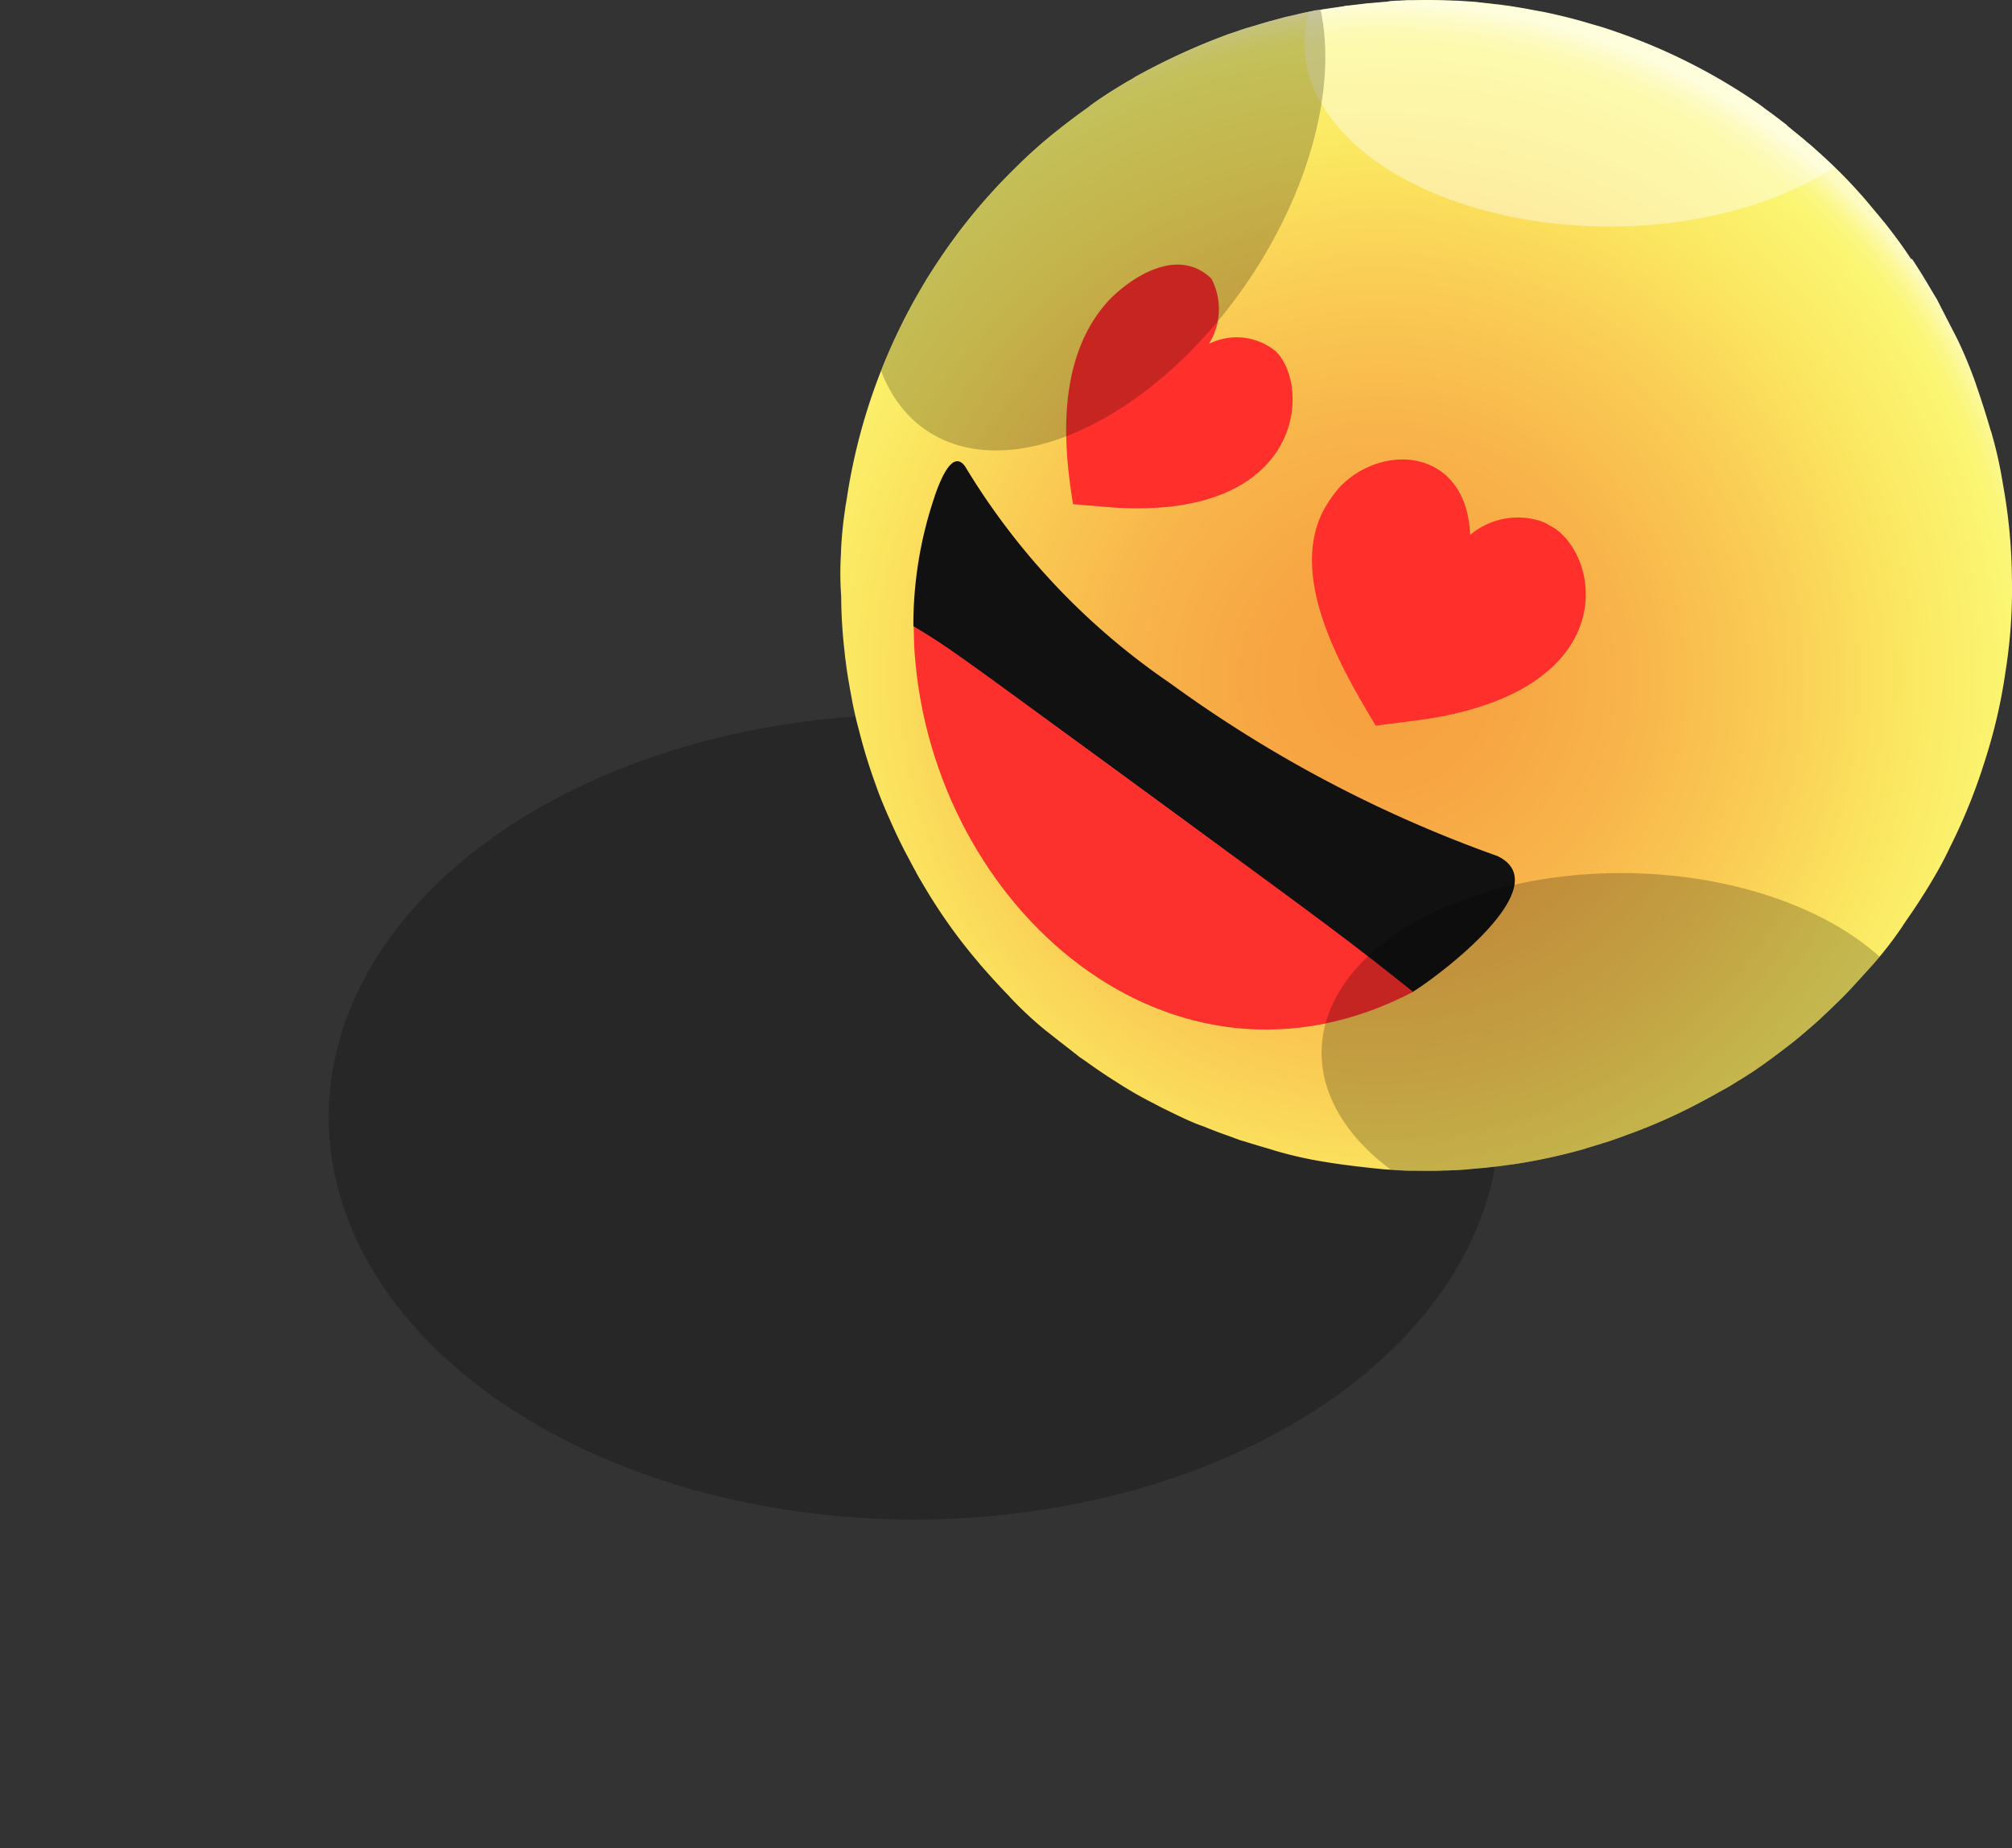 <svg xmlns="http://www.w3.org/2000/svg" xmlns:xlink="http://www.w3.org/1999/xlink" width="82.478" height="75.758" viewBox="0 0 82.478 75.758">
  <rect x="0" y="0" width="82.478" height="75.758" fill="#333333" stroke="none"/>
  <defs>
    <radialGradient id="radial-gradient" cx="0.471" cy="0.58" r="0.575" gradientTransform="matrix(-0.999, -0.004, -0.004, 1, 0.933, 0.001)" gradientUnits="objectBoundingBox">
      <stop offset="0" stop-color="#f79f40"/>
      <stop offset="0.163" stop-color="#f7a542"/>
      <stop offset="0.371" stop-color="#f8b44a"/>
      <stop offset="0.601" stop-color="#face55"/>
      <stop offset="0.771" stop-color="#fbe660"/>
      <stop offset="0.91" stop-color="#fbf36f"/>
      <stop offset="0.932" stop-color="#fbf672"/>
      <stop offset="0.947" stop-color="#fbf676"/>
      <stop offset="0.962" stop-color="#fbf783"/>
      <stop offset="0.978" stop-color="#fcf897"/>
      <stop offset="0.994" stop-color="#fdfab4"/>
      <stop offset="1" stop-color="#fdfbc2"/>
    </radialGradient>
    <clipPath id="clip-path">
      <path id="Trazado_116496" data-name="Trazado 116496" d="M52.65,29.84v-.06c0-.11-.03-.77-.15-1.75-.01-.09-.02-.17-.03-.26-.02-.12-.04-.25-.06-.38a23.894,23.894,0,0,0-3.15-8.77c0-.01-.01-.01-.01-.02-.17-.29-.35-.57-.54-.85h0a23.353,23.353,0,0,0-3.06-3.74,20.449,20.449,0,0,0-1.77-1.6c-.39-.32-.78-.62-1.19-.91a.265.265,0,0,1-.06-.05l-.05-.04-.21-.15c-.26-.18-.55-.37-.86-.57h0c-.01-.01-.02-.01-.03-.02-.15-.09-.3-.19-.47-.28-.07-.04-.15-.09-.22-.13s-.12-.07-.19-.11a1.092,1.092,0,0,0-.15-.08,25.413,25.413,0,0,0-2.93-1.4c-.26-.11-.47-.18-.58-.23l-.18-.07-.18-.07c-.01,0-.02-.01-.03-.01l-.04-.01-.3-.1-.04-.01c-.01,0-.03-.01-.04-.01l-.2-.07a2.759,2.759,0,0,0-.27-.08l-.23-.07c-.04-.01-.09-.03-.13-.04-.01,0-.03-.01-.04-.01s-.03-.01-.05-.01a.636.636,0,0,1-.07-.02l-.26-.07-.22-.06c-.07-.02-.14-.03-.21-.05h-.01l-.13-.03-.25-.06-.18-.04a2.049,2.049,0,0,0-.24-.05c-.01,0-.03-.01-.04-.01-.06-.01-.12-.03-.18-.04l-.11-.02-.13-.03h-.02l-.04-.01c-.02,0-.05-.01-.07-.01a1.766,1.766,0,0,1-.2-.04.6.6,0,0,0-.12-.02h0a2.068,2.068,0,0,1-.22-.04l-.19-.03c-.03-.01-.07-.01-.11-.02a.985.985,0,0,0-.17-.02,1,1,0,0,0-.16-.02l-.27-.03-.25-.03c-.03,0-.05-.01-.08-.01h-.02a1.641,1.641,0,0,0-.23-.02l-.34-.03c-.08-.01-.16-.01-.23-.02-.09-.01-.17-.01-.26-.02s-.18-.01-.27-.02A.97.97,0,0,1,29.76,7h-.37c-.48-.01-.96-.01-1.45,0-.11,0-.21,0-.31.01s-.22.01-.32.02c-.07,0-.13.01-.19.01-.16.01-.31.02-.46.04-.05,0-.11.01-.16.01-.22.02-.43.04-.64.07-.1.01-.2.02-.3.04h-.01c-.02,0-.04.01-.06.01q-.24.03-.45.06c-.11.02-.23.04-.34.05-.26.04-.47.08-.61.11-.7.14-1.38.3-2.06.5-.41.11-.77.22-1.21.38a24.021,24.021,0,0,0-5.31,2.61h0c-.17.11-.33.22-.49.33a.265.265,0,0,0-.06.05c-.28.2-.56.4-.84.61a.423.423,0,0,1-.07.05l-.02.02-.02.02c-.01.01-.02.02-.03.02s-.02.01-.03.02c-.08.06-.15.12-.23.18-.15.12-.3.24-.44.36-.08.07-.16.13-.24.2-.16.14-.32.27-.46.4l-.02.02-.02.02c-.03.03-.07.06-.1.09-.75.69-1.21,1.19-1.24,1.22-.23.25-.46.51-.69.77-.16.19-.33.38-.5.59-.01.01-.02.03-.04.04l-.03.03c-.34.42-.69.89-1.08,1.46l-.01.01-.01.01c-.01.01-.01.02-.02.02-.18.26-.36.55-.54.86-.16.26-.32.52-.46.75l-.46.88c-.15.29-.29.56-.42.82a16.758,16.758,0,0,0-.76,1.82h0v.01c-.22.6-.42,1.23-.6,1.84l-.01.02a.037.037,0,0,1-.01.03,17.968,17.968,0,0,0-.5,2.13,23.506,23.506,0,0,0-.17,7.66,22.794,22.794,0,0,0,.82,3.68,23.944,23.944,0,0,0,1.38,3.51,15.311,15.311,0,0,0,.75,1.42c.32.56.68,1.11,1.06,1.66.04.07.09.13.13.2a16,16,0,0,0,1.39,1.8c.34.37.78.88,1.14,1.24s.83.82,1.22,1.15h0c.42.37.6.53.99.83q.72.585,1.47,1.08h.01c.16.11.32.22.49.32.19.12.38.24.55.34.09.05.22.13.36.21a.573.573,0,0,1,.07.04c.15.09.33.18.52.29.04.02.09.05.13.07a22.789,22.789,0,0,0,2.12,1c.18.07.42.17.7.28l.24.09.42.15.3.1.11.03c.01,0,.01,0,.02.01l.16.05a2.759,2.759,0,0,0,.27.08l.26.08c.01,0,.02,0,.02.01a22.1,22.1,0,0,0,2.96.66l.09.01c.08.01.17.03.27.04h.03l.23.03.53.06c.24.03.56.05.79.07s.49.03.74.04h.02c.13.01.25.01.37.01.33.01.77,0,1.1.01s.79-.03,1.13-.05c.72-.06,1.68-.17,2.39-.28a18.747,18.747,0,0,0,1.84-.38c.14-.04.28-.08.43-.12.43-.12.87-.25,1.24-.36l.43-.16c.35-.12.69-.25,1.03-.38l.17-.06c.4-.15.89-.38,1.32-.59.19-.09.37-.18.55-.28a15.71,15.71,0,0,0,1.56-.88c.02-.01.03-.02.05-.03.41-.26.82-.52,1.22-.81.09-.06.18-.12.26-.17l.44-.34c.12-.09.23-.18.35-.27l.66-.52a14.289,14.289,0,0,0,1.37-1.26l.03-.03.07-.07c.35-.35.74-.77,1.2-1.29a.138.138,0,0,0,.03-.04h0a20.958,20.958,0,0,0,2.02-2.71c.01-.01.01-.02.02-.03.19-.3.38-.61.57-.95v-.01h0c.08-.14.16-.29.24-.44.11-.2.22-.41.31-.59l.09-.18c.16-.32.31-.65.47-.99.21-.47.41-.94.56-1.36h0c.26-.7.5-1.44.71-2.23.13-.48.25-.96.33-1.41.1-.48.18-.98.25-1.5.02-.12.03-.23.05-.34.08-.69.14-1.41.16-2.14v-.13C52.68,31.04,52.68,30.45,52.65,29.84Z" transform="translate(-4.654 -6.992)"/>
    </clipPath>
    <linearGradient id="linear-gradient" x1="-0.166" y1="-323.933" x2="-1.166" y2="-323.933" gradientUnits="objectBoundingBox">
      <stop offset="0" stop-color="#19b79c"/>
      <stop offset="0.405" stop-color="#1dbb9e"/>
      <stop offset="0.825" stop-color="#2ac8a3"/>
      <stop offset="0.997" stop-color="#31cfa6"/>
    </linearGradient>
    <linearGradient id="linear-gradient-2" x1="-2.106" y1="-363.238" x2="-3.08" y2="-363.238" xlink:href="#linear-gradient"/>
    <clipPath id="clip-path-2">
      <path id="Trazado_116504" data-name="Trazado 116504" d="M4.652,29.65v-.06a15.757,15.757,0,0,1,.17-1.74,2.335,2.335,0,0,1,.04-.26c.02-.12.04-.25.06-.38a24.088,24.088,0,0,1,3.22-8.75c0-.01.01-.01.01-.02.18-.29.36-.57.55-.85h0a23.39,23.39,0,0,1,3.09-3.72,20.134,20.134,0,0,1,1.78-1.58q.585-.465,1.2-.9a.265.265,0,0,0,.06-.05l.05-.04.21-.15c.26-.18.55-.37.86-.56h0c.01-.01.02-.01.03-.02.15-.09.31-.19.47-.28a2.53,2.53,0,0,0,.22-.13c.06-.04.12-.07.19-.11.05-.03.1-.05.15-.08a27.308,27.308,0,0,1,2.95-1.37c.26-.1.47-.18.58-.22l.18-.06.18-.06c.01,0,.02-.01.03-.01l.05-.02.3-.1.04-.01c.01,0,.03-.01.04-.01l.2-.06c.08-.02.19-.06.27-.08l.23-.07a.647.647,0,0,0,.13-.04c.01,0,.03-.01.04-.01s.03-.01.05-.01a.637.637,0,0,0,.07-.02l.26-.07.22-.06c.07-.02.14-.03.21-.05h.01l.13-.03c.08-.02.18-.04.25-.06l.18-.04c.08-.02.16-.03.24-.05.01,0,.03-.01.04-.01a1.163,1.163,0,0,0,.18-.04l.11-.01.13-.02h.02l.04-.01c.02,0,.05-.01.07-.01l.2-.03c.04-.01.09-.01.13-.02h0l.22-.03.19-.03a.516.516,0,0,0,.11-.02.985.985,0,0,1,.17-.02c.06-.01.11-.01.16-.02l.27-.03.25-.03c.03,0,.05-.01.08-.01h.02c.07-.01.15-.01.23-.02l.34-.03c.08-.01.16-.01.23-.02a1.569,1.569,0,0,1,.24-.03,2.437,2.437,0,0,1,.27-.01.86.86,0,0,1,.16-.01l.15-.01h.24c.49-.01.97-.01,1.45.01.11,0,.21.01.31.01s.22.01.32.02c.07,0,.13.01.19.01.16.01.31.02.46.04.05.01.11.01.16.02.22.02.43.05.64.07.1.01.2.03.3.04h.01c.02,0,.04.01.06.01.16.02.31.05.45.07l.34.06c.26.05.47.09.6.11.69.14,1.38.31,2.06.52.41.11.76.23,1.21.39a24.178,24.178,0,0,1,5.28,2.65h0c.16.11.33.22.49.34a.265.265,0,0,1,.06.05c.28.2.56.41.83.62a.424.424,0,0,0,.07.05l.02.02.02.02.03.03c.01.01.02.01.02.02.08.06.15.12.22.18.15.12.3.24.44.36.08.07.16.14.24.2.16.14.31.28.46.41l.02.02.02.02c.03.03.07.06.1.09.75.69,1.2,1.2,1.23,1.23.23.25.46.51.68.78.16.19.32.38.49.59.01.01.02.03.04.04l.02.03c.33.42.69.89,1.07,1.47l.04.01.01.01c.01.01.01.02.02.02.17.26.36.56.54.86.16.26.31.53.45.75l.45.88c.15.29.29.56.42.82a18.431,18.431,0,0,1,.75,1.83h0v.01c.21.6.41,1.23.59,1.85l.01.02a.037.037,0,0,0,.01.03,17.59,17.59,0,0,1,.48,2.14,22.71,22.71,0,0,1,.37,3.87,21.465,21.465,0,0,1-.26,3.8,21.96,21.96,0,0,1-.85,3.68,23.286,23.286,0,0,1-1.41,3.5,15.244,15.244,0,0,1-.76,1.42c-.33.56-.69,1.11-1.07,1.65-.04.07-.09.13-.13.2a15.2,15.2,0,0,1-1.41,1.79c-.34.37-.79.88-1.15,1.23s-.84.82-1.22,1.14h0c-.43.37-.6.52-1,.82-.49.38-.98.74-1.48,1.07H41.9c-.16.11-.32.21-.49.31-.19.12-.38.24-.55.33-.09.05-.22.12-.36.2a.574.574,0,0,0-.07.04c-.15.08-.33.18-.52.28-.04.02-.09.05-.13.07a23.108,23.108,0,0,1-2.12.98c-.18.07-.42.17-.71.27l-.24.09-.42.15-.3.1-.11.03c-.01,0-.01,0-.02.01l-.16.05c-.08.02-.19.06-.27.08l-.26.08c-.01,0-.02,0-.02.01a23.962,23.962,0,0,1-2.96.64l-.09.01c-.08.01-.17.02-.27.04H31.8l-.23.03-.53.06c-.24.02-.56.05-.79.07s-.49.03-.74.04h-.02c-.13,0-.25.01-.37.01-.33.01-.77,0-1.1,0s-.79-.04-1.13-.06c-.72-.07-1.68-.18-2.39-.3a16.281,16.281,0,0,1-1.84-.4c-.14-.04-.28-.08-.43-.13-.43-.12-.87-.26-1.24-.37l-.43-.16c-.35-.12-.69-.25-1.03-.39l-.17-.06c-.4-.15-.88-.38-1.32-.6-.19-.09-.37-.18-.55-.28a15.612,15.612,0,0,1-1.55-.89.219.219,0,0,0-.05-.03c-.41-.26-.81-.53-1.21-.82-.09-.06-.17-.12-.25-.17L14,49.97c-.12-.09-.23-.18-.35-.27l-.66-.52a15.233,15.233,0,0,1-1.36-1.27l-.03-.03-.06-.07c-.34-.35-.74-.78-1.19-1.3a.138.138,0,0,1-.03-.04h0a21.889,21.889,0,0,1-2-2.73c-.01-.01-.01-.02-.02-.03-.18-.3-.37-.61-.56-.95v-.01h0c-.08-.14-.16-.29-.24-.44-.11-.21-.22-.41-.31-.59l-.09-.18c-.16-.32-.31-.65-.46-.99-.21-.47-.41-.95-.55-1.36h0a22.441,22.441,0,0,1-.69-2.23c-.13-.48-.24-.96-.32-1.41-.09-.49-.18-.98-.24-1.5-.02-.12-.03-.23-.04-.34a21.166,21.166,0,0,1-.14-2.14v-.13A13.347,13.347,0,0,1,4.652,29.65Z" transform="translate(-4.627 -6.983)" fill="url(#radial-gradient)"/>
    </clipPath>
  </defs>
  <g id="Grupo_157926" data-name="Grupo 157926" transform="translate(13.474)">
    <ellipse id="Elipse_4737" data-name="Elipse 4737" cx="24" cy="16.5" rx="24" ry="16.5" transform="translate(0 29.284)" fill="#0b0b0b" opacity="0.292" style="mix-blend-mode: multiply;isolation: isolate"/>
    <path id="Trazado_116493" data-name="Trazado 116493" d="M4.652,29.65v-.06a15.757,15.757,0,0,1,.17-1.74,2.335,2.335,0,0,1,.04-.26c.02-.12.04-.25.06-.38a24.088,24.088,0,0,1,3.22-8.75c0-.01.01-.01.01-.02.18-.29.36-.57.55-.85h0a23.39,23.39,0,0,1,3.09-3.72,20.134,20.134,0,0,1,1.78-1.58q.585-.465,1.2-.9a.265.265,0,0,0,.06-.05l.05-.04.21-.15c.26-.18.55-.37.86-.56h0c.01-.01.02-.01.03-.02.15-.09.31-.19.47-.28a2.53,2.53,0,0,0,.22-.13c.06-.04.12-.07.19-.11.05-.03.1-.05.15-.08a27.308,27.308,0,0,1,2.95-1.37c.26-.1.47-.18.58-.22l.18-.06.18-.06c.01,0,.02-.01.03-.01l.05-.02.3-.1.04-.01c.01,0,.03-.01.04-.01l.2-.06c.08-.02.19-.06.27-.08l.23-.07a.647.647,0,0,0,.13-.04c.01,0,.03-.01.04-.01s.03-.01.05-.01a.637.637,0,0,0,.07-.02l.26-.07.22-.06c.07-.02.14-.03.21-.05h.01l.13-.03c.08-.02.18-.04.25-.06l.18-.04c.08-.02.16-.03.24-.05.01,0,.03-.01.04-.01a1.163,1.163,0,0,0,.18-.04l.11-.01.13-.02h.02l.04-.01c.02,0,.05-.01.07-.01l.2-.03c.04-.01.09-.01.13-.02h0l.22-.03.19-.03a.516.516,0,0,0,.11-.02.985.985,0,0,1,.17-.02c.06-.01.11-.01.16-.02l.27-.03.25-.03c.03,0,.05-.01.08-.01h.02c.07-.01.15-.01.23-.02l.34-.03c.08-.01.16-.01.23-.02a1.569,1.569,0,0,1,.24-.03,2.437,2.437,0,0,1,.27-.01.86.86,0,0,1,.16-.01l.15-.01h.24c.49-.01.97-.01,1.45.01.11,0,.21.01.31.01s.22.01.32.02c.07,0,.13.01.19.01.16.01.31.02.46.04.05.01.11.01.16.02.22.02.43.05.64.07.1.01.2.03.3.04h.01c.02,0,.04.01.06.01.16.02.31.05.45.07l.34.06c.26.05.47.09.6.11.69.14,1.38.31,2.06.52.41.11.76.23,1.21.39a24.178,24.178,0,0,1,5.28,2.65h0c.16.11.33.22.49.34a.265.265,0,0,1,.06.05c.28.2.56.41.83.62a.424.424,0,0,0,.07.05l.02.02.02.02.03.03c.01.01.02.01.02.02.08.06.15.12.22.18.15.12.3.24.44.36.08.07.16.14.24.2.16.14.31.28.46.41l.02.02.02.02c.03.03.07.06.1.09.75.69,1.2,1.2,1.23,1.23.23.25.46.51.68.78.16.19.32.38.49.59.01.01.02.03.04.04l.02.03c.33.42.69.89,1.07,1.47l.04.01.01.01c.01.01.01.02.02.02.17.26.36.56.54.86.16.26.31.53.45.75l.45.88c.15.29.29.56.42.82a18.431,18.431,0,0,1,.75,1.83h0v.01c.21.6.41,1.23.59,1.85l.01.02a.037.037,0,0,0,.01.03,17.59,17.59,0,0,1,.48,2.14,22.71,22.71,0,0,1,.37,3.87,21.465,21.465,0,0,1-.26,3.8,21.96,21.96,0,0,1-.85,3.68,23.286,23.286,0,0,1-1.41,3.5,15.244,15.244,0,0,1-.76,1.42c-.33.56-.69,1.11-1.07,1.65-.04.07-.09.13-.13.2a15.2,15.2,0,0,1-1.41,1.79c-.34.37-.79.88-1.15,1.23s-.84.82-1.22,1.14h0c-.43.37-.6.52-1,.82-.49.38-.98.74-1.48,1.07H41.9c-.16.11-.32.21-.49.31-.19.12-.38.24-.55.33-.09.05-.22.12-.36.2a.574.574,0,0,0-.07.04c-.15.08-.33.18-.52.28-.04.02-.09.05-.13.07a23.108,23.108,0,0,1-2.12.98c-.18.07-.42.17-.71.27l-.24.09-.42.15-.3.1-.11.03c-.01,0-.01,0-.02.01l-.16.05c-.08.02-.19.06-.27.08l-.26.08c-.01,0-.02,0-.02.01a23.962,23.962,0,0,1-2.96.64l-.09.01c-.08.01-.17.02-.27.04H31.8l-.23.03-.53.06c-.24.02-.56.05-.79.07s-.49.03-.74.04h-.02c-.13,0-.25.01-.37.01-.33.01-.77,0-1.1,0s-.79-.04-1.13-.06c-.72-.07-1.68-.18-2.39-.3a16.281,16.281,0,0,1-1.84-.4c-.14-.04-.28-.08-.43-.13-.43-.12-.87-.26-1.24-.37l-.43-.16c-.35-.12-.69-.25-1.03-.39l-.17-.06c-.4-.15-.88-.38-1.32-.6-.19-.09-.37-.18-.55-.28a15.612,15.612,0,0,1-1.55-.89.219.219,0,0,0-.05-.03c-.41-.26-.81-.53-1.21-.82-.09-.06-.17-.12-.25-.17L14,49.97c-.12-.09-.23-.18-.35-.27l-.66-.52a15.233,15.233,0,0,1-1.36-1.27l-.03-.03-.06-.07c-.34-.35-.74-.78-1.19-1.3a.138.138,0,0,1-.03-.04h0a21.889,21.889,0,0,1-2-2.73c-.01-.01-.01-.02-.02-.03-.18-.3-.37-.61-.56-.95v-.01h0c-.08-.14-.16-.29-.24-.44-.11-.21-.22-.41-.31-.59l-.09-.18c-.16-.32-.31-.65-.46-.99-.21-.47-.41-.95-.55-1.36h0a22.441,22.441,0,0,1-.69-2.23c-.13-.48-.24-.96-.32-1.41-.09-.49-.18-.98-.24-1.5-.02-.12-.03-.23-.04-.34a21.166,21.166,0,0,1-.14-2.14v-.13A13.347,13.347,0,0,1,4.652,29.65Z" transform="translate(16.349 -6.983)" fill="url(#radial-gradient)"/>
    <g id="Grupo_86225" data-name="Grupo 86225" transform="translate(20.955 0.009)" clip-path="url(#clip-path)">
      <path id="Trazado_116494" data-name="Trazado 116494" d="M50.67,21.64a4.37,4.37,0,0,1,.18-.46C50.8,21.33,50.74,21.48,50.67,21.64Z" transform="translate(-48.844 -6.992)" fill="url(#linear-gradient)"/>
      <path id="Trazado_116495" data-name="Trazado 116495" d="M4.7,34.92c.03-.14.05-.28.08-.41C4.75,34.65,4.73,34.79,4.7,34.92Z" transform="translate(43.196 -6.992)" fill="url(#linear-gradient-2)"/>
    </g>
    <path id="Trazado_116497" data-name="Trazado 116497" d="M25.873,27.33A16.375,16.375,0,0,0,25,32.66c2.26,1.39,16.97,12.2,20.47,14.98,1.03-.63,6.02-4.35,3.47-5.57a52.925,52.925,0,0,1-13.44-7.1,28.664,28.664,0,0,1-8.38-8.87c-.54-.75-1.06.69-1.25,1.23" transform="translate(-1.032 -6.983)" fill="#121111"/>
    <path id="Trazado_116499" data-name="Trazado 116499" d="M29.22,33.76c.75,10.43,10.52,19.05,20.43,13.88-2.65-2.12-3.33-2.62-11.66-8.71-7.45-5.46-7.45-5.46-8.81-6.27.01.33.01.77.04,1.1" transform="translate(-5.199 -6.983)" fill="#fc302c"/>
    <g id="Grupo_86231" data-name="Grupo 86231" transform="translate(40.307 18.833)">
      <path id="Trazado_116501" data-name="Trazado 116501" d="M22.473,28.1c-1.25,2.78.93,6.44,2.24,8.63.65-.09,1.52-.19,2.17-.29,7.67-1.22,7.14-6.32,5.24-7.75-.14-.1-.34-.2-.49-.29a3.024,3.024,0,0,0-3.05.51c-.14-3.51-3.51-3.82-5.31-2a4.969,4.969,0,0,0-.8,1.19" transform="translate(-22.099 -25.816)" fill="#ff302c"/>
    </g>
    <g id="Grupo_86232" data-name="Grupo 86232" transform="translate(30.232 10.846)">
      <path id="Trazado_116503" data-name="Trazado 116503" d="M35.806,19.36c-2.3,2.57-1.67,6.58-1.41,8.29.51.04,1.19.1,1.7.14,7.78.48,8.08-4.98,6.61-6.41a2.529,2.529,0,0,0-2.74-.3,2.679,2.679,0,0,0,.1-2.68c-1.5-1.44-3.58.21-4.26.96" transform="translate(-34.117 -17.829)" fill="#ff302c"/>
    </g>
    <g id="Enmascarar_grupo_59" data-name="Enmascarar grupo 59" transform="translate(20.976 0)" clip-path="url(#clip-path-2)">
      <g id="Grupo_86233" data-name="Grupo 86233" transform="translate(-2.683 -7.272)" opacity="0.561" style="mix-blend-mode: multiply;isolation: isolate">
        <g id="Grupo_86230" data-name="Grupo 86230" transform="translate(0)">
          <ellipse id="Elipse_4734" data-name="Elipse 4734" cx="12.5" cy="7.5" rx="12.5" ry="7.5" transform="translate(21.707 1.557)" fill="#fff" opacity="0.743"/>
          <ellipse id="Elipse_4735" data-name="Elipse 4735" cx="12.5" cy="7.5" rx="12.5" ry="7.5" transform="translate(26.415 8.388) rotate(124)" opacity="0.387"/>
          <ellipse id="Elipse_4736" data-name="Elipse 4736" cx="12.5" cy="7.5" rx="12.5" ry="7.5" transform="matrix(-1, -0.017, 0.017, -1, 47.282, 58.274)" opacity="0.387"/>
        </g>
      </g>
    </g>
  </g>
</svg>
